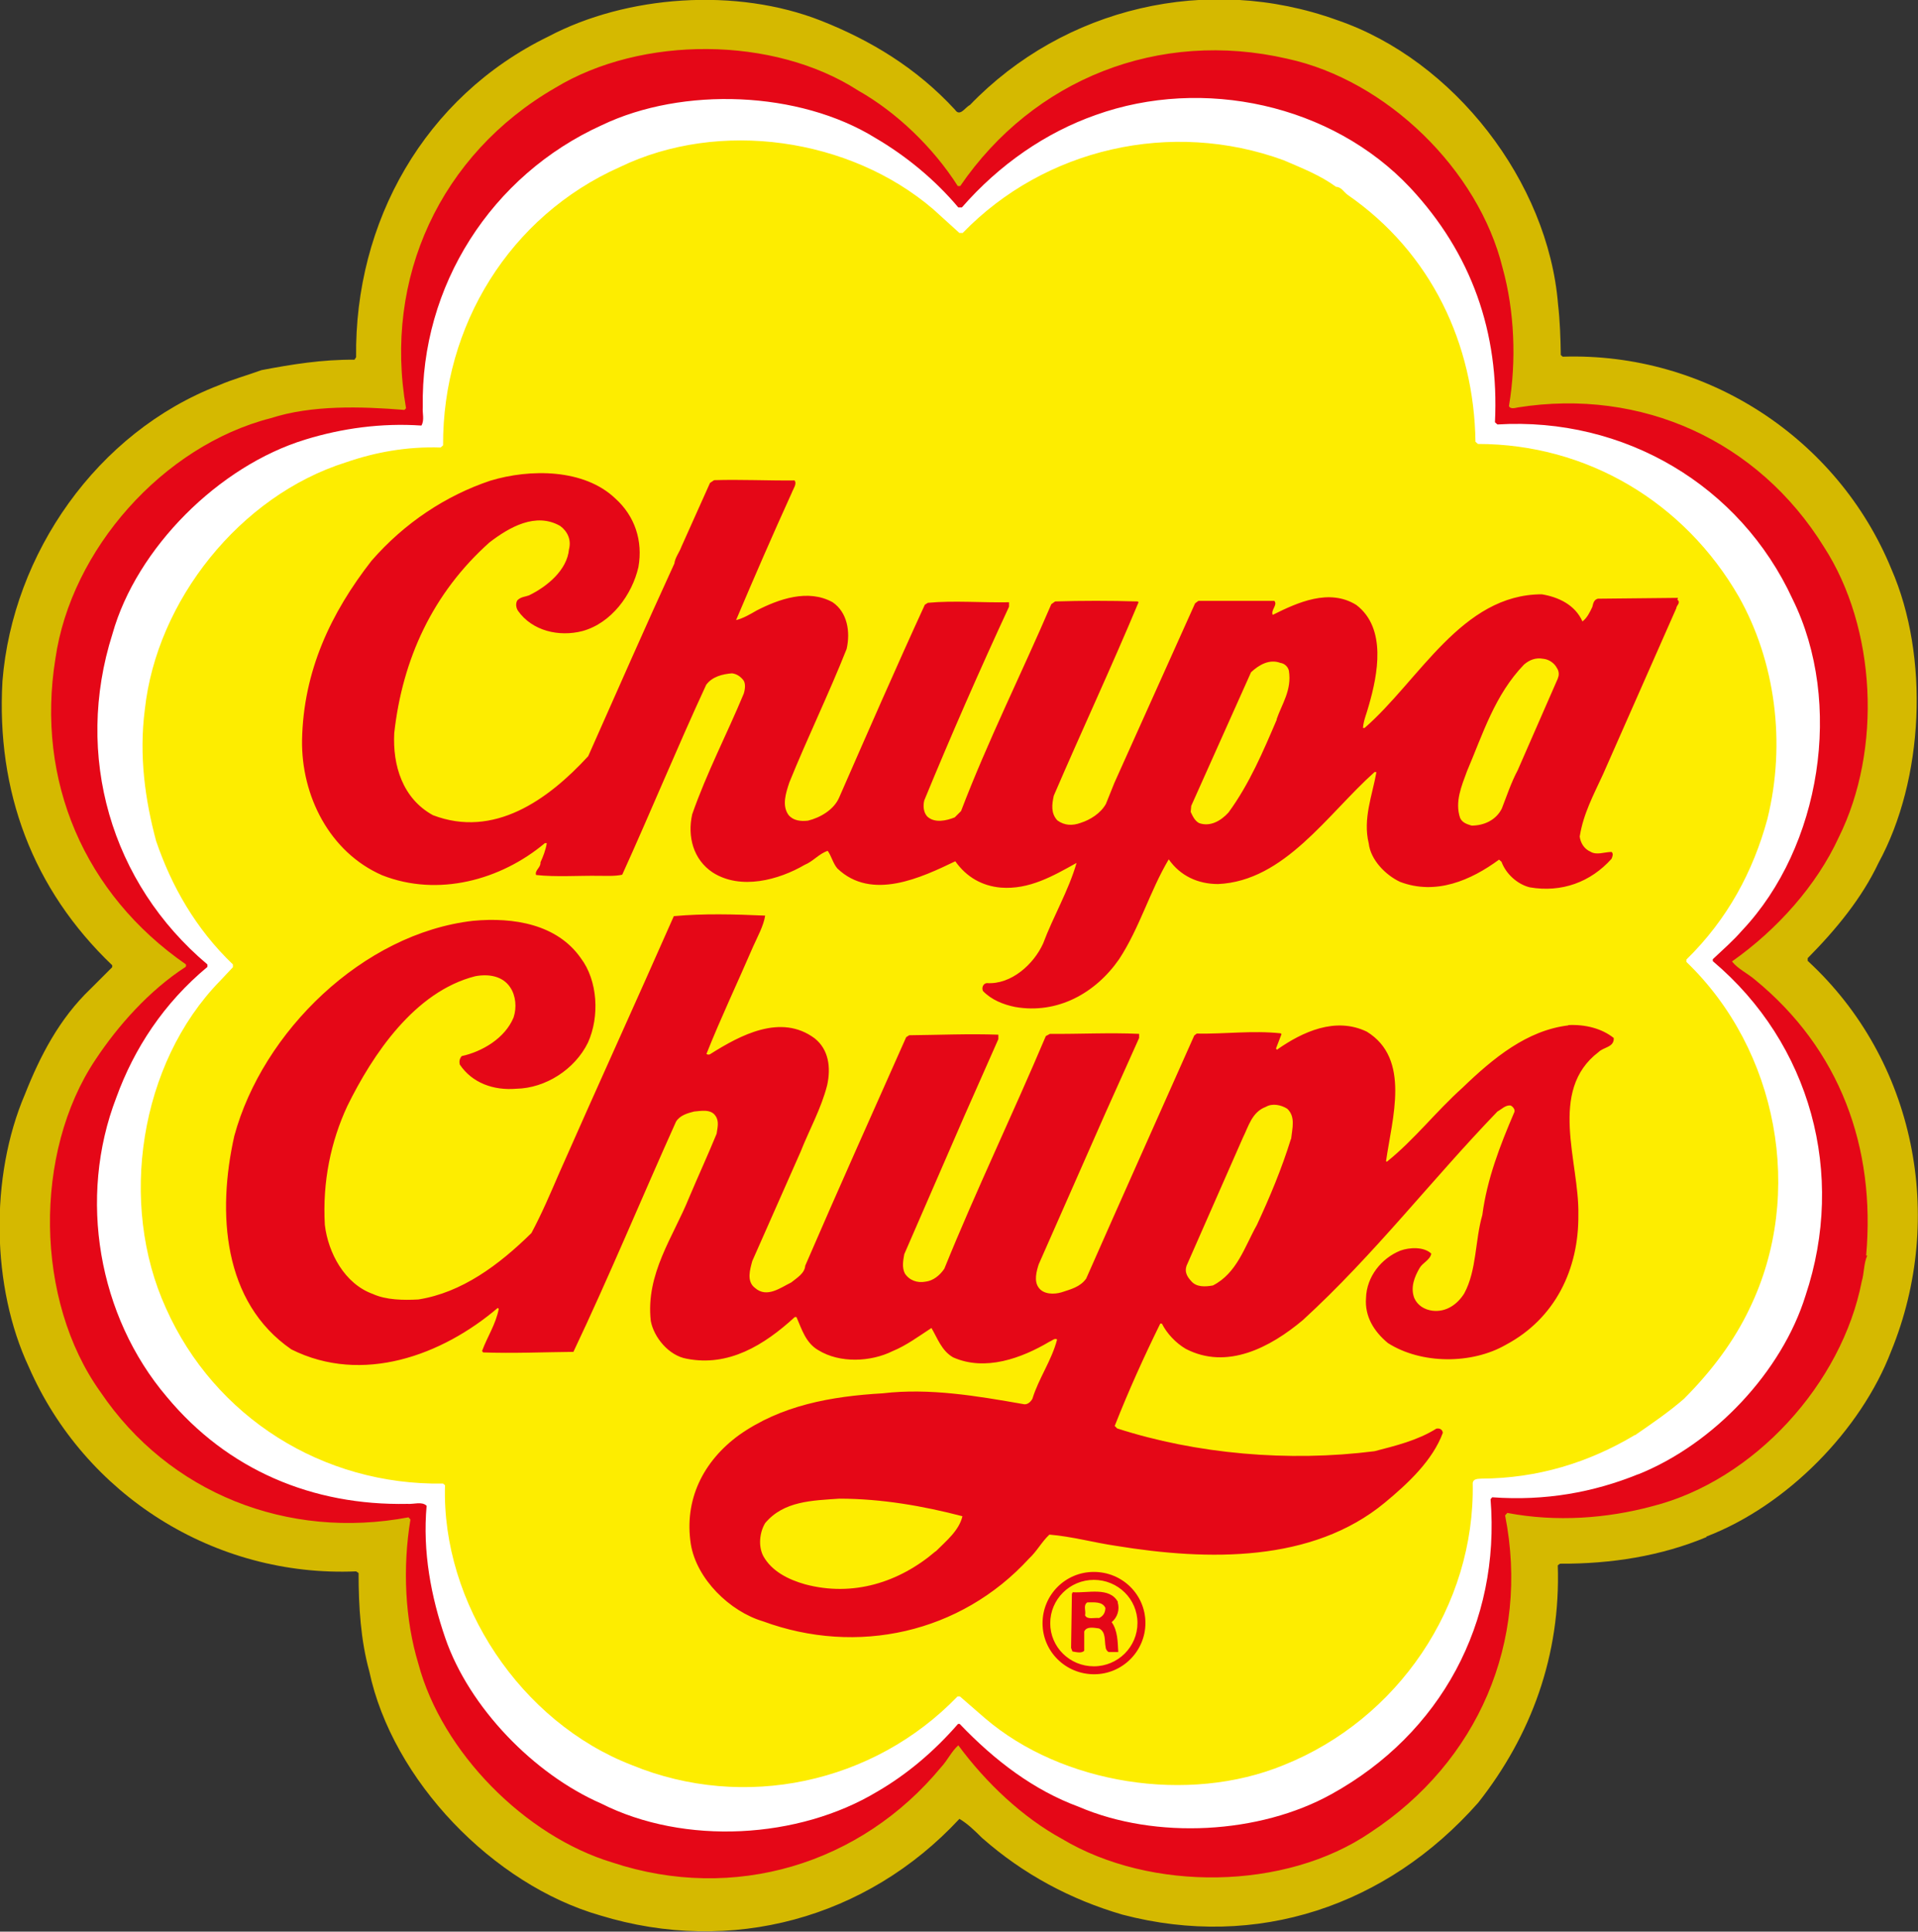 <?xml version="1.0" encoding="UTF-8"?><svg id="_レイヤー_2" xmlns="http://www.w3.org/2000/svg" viewBox="0 0 69.91 70.4"><rect x="0" y="0" width="69.91" height="70.4" fill="#333333" stroke="none"/><defs><style>.cls-1{fill:#fff;}.cls-2{fill:#d5b900;}.cls-3{fill:#fded00;}.cls-4{fill:#e50717;}</style></defs><g id="_レイヤー"><g id="Chupa_Chups_Logo"><path class="cls-2" d="m62.2,56.02c-1.65.69-3.47.98-5.34.97l-.08.06c.11,3.28-.97,6.2-2.9,8.65-3.32,3.76-8.06,5.37-12.97,4.08-1.88-.55-3.6-1.46-5.12-2.8-.26-.26-.53-.52-.82-.69-3.37,3.63-8.32,4.98-13.09,3.52-3.91-1.12-7.58-4.93-8.42-8.9-.31-1.12-.39-2.34-.39-3.58l-.09-.06c-5.16.22-9.89-2.78-11.93-7.45-1.36-2.9-1.43-6.93-.14-9.94.55-1.39,1.25-2.75,2.39-3.84l.79-.79v-.07C1.18,32.4-.14,28.83.09,24.82c.37-4.63,3.44-9.07,7.89-10.78.51-.22,1.03-.36,1.55-.55,1.1-.21,2.21-.39,3.39-.38l.06-.09c-.06-4.93,2.49-9.49,7.01-11.69,2.84-1.5,6.84-1.8,9.95-.57,1.79.71,3.46,1.71,4.87,3.24.18.27.37-.09.54-.17,3.43-3.56,8.67-4.8,13.38-3.1,4.28,1.46,7.7,5.91,8.06,10.36.07.6.09,1.22.1,1.85l.07.06c5.24-.17,10.03,2.98,11.98,7.74,1.39,3.18,1.19,7.67-.47,10.71-.6,1.27-1.53,2.41-2.58,3.47v.1c3.93,3.62,5.04,9.35,3.04,14.23-1.1,2.87-3.79,5.62-6.73,6.75"/><path class="cls-4" d="m68.06,45.76c-.13.29-.11.64-.2.94-.72,3.71-3.91,7.26-7.65,8.2-1.64.44-3.48.58-5.27.24l-.08.09c.91,4.6-.99,8.98-4.9,11.55-3.11,2.13-8.03,2.17-11.25.24-1.43-.78-2.76-2.03-3.78-3.41-.24.21-.39.54-.63.8-2.92,3.53-7.54,4.94-11.98,3.47-3.18-.96-6.21-4.02-7.07-7.24-.49-1.61-.58-3.5-.29-5.26l-.07-.08c-4.4.83-8.73-.87-11.23-4.57-2.39-3.33-2.45-8.72-.18-12.11.82-1.24,1.96-2.52,3.27-3.37.05-.03.02-.07.03-.1-3.7-2.56-5.48-6.69-4.76-11.15.57-3.96,3.91-7.75,7.85-8.76,1.49-.48,3.27-.43,4.87-.3l.06-.06c-.83-4.74,1.25-9.26,5.44-11.68,3.15-1.91,7.96-1.89,11.04.1,1.4.79,2.74,2.08,3.63,3.48h.09c2.67-3.9,7.24-5.72,11.92-4.64,3.61.78,6.97,4.04,7.85,7.63.43,1.55.51,3.38.23,5.03.05.12.22.07.32.05,4.52-.72,8.77,1.22,11.16,5.08,1.91,2.95,2.13,7.39.54,10.59-.8,1.74-2.24,3.36-3.89,4.52.21.27.56.43.83.66,3.11,2.54,4.41,6.12,4.06,10.06"/><path class="cls-1" d="m59.71,53.73c-1.63.66-3.38.98-5.32.84l-.06.07c.36,4.49-1.8,8.54-5.8,10.75-2.61,1.45-6.39,1.67-9.21.46-1.63-.6-3.05-1.67-4.34-3.02h-.06c-.86.99-1.86,1.84-2.95,2.47-2.86,1.72-7.01,1.97-10.06.43-2.45-1.07-4.81-3.5-5.68-6.03-.52-1.51-.83-3.15-.68-4.82-.17-.17-.47-.05-.7-.07-3.46.07-6.56-1.24-8.77-3.9-2.5-2.94-3.25-7.25-1.84-10.91.65-1.79,1.73-3.44,3.32-4.76v-.09c-3.52-2.96-4.87-7.62-3.46-12.05.88-3.13,3.88-6.12,7.03-7.08,1.33-.41,2.78-.61,4.23-.51.12-.2.03-.45.05-.67-.08-4.41,2.49-8.45,6.53-10.28,2.95-1.41,7.19-1.25,9.97.47,1.11.65,2.16,1.51,3.02,2.53h.13c1.37-1.57,3.06-2.73,4.88-3.37,3.91-1.4,8.6-.39,11.46,2.65,2.24,2.4,3.25,5.28,3.09,8.55l.09.08c4.62-.28,8.85,2.22,10.76,6.37,1.86,3.77,1.04,9.02-1.84,12.07-.32.37-.72.72-1.07,1.05v.07c3.57,3.01,4.86,7.76,3.38,12.19-.86,2.77-3.33,5.4-6.09,6.51"/><path class="cls-3" d="m59.59,52.3c-1.69,1.01-3.55,1.58-5.6,1.59-.12.01-.28,0-.31.15.09,4.5-2.74,8.63-6.89,10.29-3.48,1.43-8.08.7-10.89-1.71l-.91-.79h-.09c-3.06,3.17-7.78,4.18-11.87,2.5-4.04-1.56-6.94-5.89-6.81-10.2l-.07-.06c-4.38.07-8.33-2.42-10.1-6.39-1.74-3.81-.97-8.92,1.97-11.93l.47-.5v-.1c-1.36-1.3-2.24-2.86-2.8-4.5-.4-1.49-.63-3.11-.41-4.8.43-3.95,3.46-7.78,7.33-9,1.07-.37,2.22-.58,3.45-.54l.09-.08c-.02-4.35,2.42-8.35,6.44-10.14,3.64-1.76,8.39-1.06,11.42,1.53l.96.87h.12c2.98-3.08,7.6-4.15,11.7-2.65.67.29,1.32.54,1.91.97.19,0,.29.2.42.29,3.05,2.11,4.61,5.44,4.66,9l.09.08c3.98,0,7.53,2.13,9.51,5.57,1.32,2.34,1.73,5.31,1.04,8.1-.52,1.91-1.45,3.65-2.95,5.12v.09c3.33,3.2,4.32,8.45,2.31,12.61-.57,1.21-1.41,2.32-2.4,3.31-.55.48-1.18.91-1.79,1.33"/><path class="cls-4" d="m61.16,21.79l-2.92.03c-.15.04-.17.18-.2.3-.09.19-.19.4-.36.53-.27-.61-.88-.89-1.48-.99-2.92,0-4.46,3.13-6.46,4.87h-.06c.02-.28.14-.54.21-.81.33-1.14.66-2.82-.45-3.67-.99-.62-2.15-.09-3.05.36-.08-.18.19-.36.06-.51h-2.77s-.12.09-.12.09l-2.94,6.54-.31.77c-.19.34-.57.58-.92.69-.3.11-.59.1-.85-.09-.24-.26-.2-.58-.13-.9,1.01-2.35,2.1-4.68,3.09-7.05l-.03-.03c-1.02-.03-2.05-.03-3.01,0l-.14.1c-1.08,2.52-2.31,4.97-3.29,7.54l-.23.23c-.3.12-.73.22-1-.03-.14-.15-.16-.39-.11-.59.98-2.38,2.01-4.73,3.09-7.06v-.16c-.98.02-2.01-.07-2.96.02l-.11.07c-1.07,2.33-2.09,4.67-3.12,7.02-.19.45-.69.74-1.14.85-.27.03-.54,0-.71-.21-.25-.35-.09-.81.03-1.18.66-1.63,1.44-3.23,2.09-4.87.14-.62.03-1.33-.51-1.7-.9-.5-1.97-.11-2.77.3-.24.14-.5.29-.75.35.66-1.56,1.33-3.1,2.03-4.64.05-.14.2-.33.1-.45-.97.01-1.96-.04-2.93-.01l-.15.1-1.04,2.32c-.08.22-.23.39-.26.62-1.07,2.33-2.1,4.68-3.14,7.02-1.47,1.6-3.44,3-5.66,2.15-1.11-.61-1.47-1.82-1.41-2.99.3-2.7,1.4-5.1,3.47-6.95.73-.56,1.69-1.11,2.58-.6.27.2.41.51.32.85-.07.76-.8,1.36-1.46,1.68-.13.05-.31.05-.43.19-.06.12-.04.26.03.37.52.74,1.5.96,2.35.74,1.06-.29,1.81-1.33,2.04-2.33.17-.96-.13-1.86-.84-2.5-1.14-1.09-3.11-1.09-4.56-.65-1.61.54-3.12,1.53-4.33,2.92-1.48,1.9-2.48,4.01-2.53,6.53-.03,2.03,1,4.09,2.92,4.93,2.03.8,4.32.18,5.93-1.17h.07c-.04.25-.13.48-.23.7.02.19-.22.29-.16.46.72.08,1.53.02,2.28.03.28,0,.59.02.86-.04,1.04-2.29,2-4.63,3.06-6.92.22-.3.59-.39.94-.42.16.02.29.1.4.23.11.12.08.35.03.51-.61,1.47-1.35,2.88-1.88,4.4-.18.81.04,1.65.75,2.12,1.02.65,2.41.27,3.35-.28.3-.12.53-.41.84-.51.14.2.19.45.35.64,1.25,1.2,3.07.33,4.3-.26.41.58.98.9,1.66.96,1.03.08,1.9-.42,2.76-.9-.29,1.01-.85,1.95-1.22,2.94-.34.75-1.16,1.5-2.05,1.44-.13.01-.2.17-.14.29.31.32.73.49,1.17.58,1.54.27,2.93-.5,3.79-1.74.75-1.14,1.12-2.48,1.81-3.64.42.6,1.06.9,1.8.9,2.42-.11,3.98-2.54,5.7-4.08h.07c-.15.85-.5,1.7-.28,2.6.07.6.61,1.15,1.14,1.4,1.31.5,2.59-.06,3.61-.81l.09.08c.16.44.58.82,1.03.93,1.16.2,2.22-.19,2.98-1.04.03-.07.08-.19,0-.25-.26,0-.54.13-.77-.01-.23-.1-.36-.32-.39-.55.13-.83.51-1.53.85-2.27l2.67-6.05c0-.1.18-.21.04-.31Zm-14.62,4.43c-.5,1.17-1,2.35-1.76,3.39-.28.31-.67.53-1.07.39-.16-.08-.24-.26-.31-.41l.02-.22,2.18-4.87c.29-.27.67-.49,1.07-.34.15.02.28.14.31.29.11.71-.26,1.21-.45,1.77Zm10.25-1.51l-1.47,3.36c-.24.45-.4.94-.58,1.4-.21.42-.65.62-1.1.62-.16-.05-.34-.1-.42-.28-.2-.59.06-1.18.25-1.7.58-1.36,1.01-2.78,2.08-3.89.2-.17.42-.26.7-.21.21.02.41.16.5.34.07.1.09.25.03.37Zm.38,12.66c-1.51.18-2.74,1.19-3.87,2.28-.96.86-1.75,1.89-2.75,2.69l-.03-.02c.22-1.56.91-3.73-.7-4.72-1.14-.55-2.34,0-3.28.66l-.03-.05.2-.52-.03-.03c-1.04-.11-2.03.03-3.06.01l-.09.07c-1.31,2.95-2.64,5.91-3.94,8.86-.22.31-.57.39-.9.5-.27.08-.65.08-.83-.17-.18-.24-.08-.6,0-.85l2.43-5.51,1.23-2.74v-.15c-1.08-.05-2.18.01-3.25,0l-.15.08c-1.21,2.86-2.54,5.62-3.7,8.48-.16.24-.41.44-.68.47-.31.06-.6-.05-.76-.3-.11-.22-.06-.48-.02-.7l2.2-5.06,1.23-2.78v-.16c-1.07-.04-2.19.01-3.25.02l-.11.07c-1.23,2.77-2.48,5.55-3.68,8.33-.02.28-.3.44-.51.61-.39.19-.89.58-1.32.2-.32-.24-.18-.68-.1-.98l1.76-3.98c.32-.81.75-1.57.97-2.43.14-.64.06-1.3-.46-1.71-1.23-.91-2.71-.11-3.79.57-.03.03-.1.04-.15,0,.53-1.33,1.14-2.61,1.7-3.91.16-.36.38-.75.44-1.13-1.12-.05-2.25-.08-3.33.02-1.38,3.13-2.8,6.24-4.18,9.37-.32.74-.63,1.47-1.01,2.18-1.19,1.17-2.54,2.17-4.12,2.42-.55.03-1.18.02-1.66-.2-1.03-.37-1.63-1.5-1.75-2.52-.09-1.57.22-3.04.82-4.33.92-1.87,2.45-4.17,4.66-4.73.47-.09,1-.02,1.28.41.2.3.24.73.12,1.09-.31.76-1.15,1.25-1.89,1.41-.08.09-.1.2-.07.31.45.67,1.23.95,2.06.88,1.06-.02,2.13-.7,2.61-1.68.43-.95.36-2.26-.26-3.08-.86-1.23-2.44-1.5-3.93-1.36-4.01.46-7.67,4.04-8.7,7.84-.63,2.8-.42,6.06,2.08,7.78,2.58,1.29,5.49.22,7.52-1.51l.04.03c-.11.57-.42,1.02-.61,1.54l.04.05c1.09.04,2.2-.01,3.29-.02,1.31-2.76,2.48-5.59,3.74-8.39.14-.23.42-.31.66-.37.25-.02.61-.1.78.16.14.2.07.43.04.65-.32.78-.67,1.54-1,2.32-.58,1.44-1.59,2.78-1.4,4.5.11.6.66,1.27,1.31,1.38,1.52.3,2.82-.49,3.94-1.52h.06c.19.43.33.94.8,1.21.78.48,1.91.43,2.71.03.49-.2.95-.54,1.41-.84.22.37.37.83.79,1.07,1.17.52,2.5.03,3.51-.57.09-.03.2-.15.28-.08-.2.77-.67,1.41-.9,2.16-.06.11-.19.24-.35.19-1.65-.29-3.4-.59-5.1-.39-1.9.11-3.71.44-5.24,1.52-1.32.96-2.01,2.37-1.76,3.98.21,1.27,1.42,2.45,2.63,2.81,3.42,1.26,7.2.44,9.7-2.29.29-.27.46-.61.74-.87.84.07,1.61.29,2.43.41,3.37.55,7.15.61,9.79-1.57.87-.72,1.75-1.55,2.12-2.55-.01-.13-.14-.18-.24-.15-.69.43-1.48.62-2.25.82-3.14.4-6.5.1-9.38-.83l-.09-.09c.5-1.27,1.06-2.51,1.66-3.73h.06c.18.36.51.71.87.92,1.5.78,3.08-.05,4.27-1.05,2.6-2.38,4.67-5.09,7.09-7.6.15-.08.29-.24.48-.22.1.05.19.17.12.28-.5,1.17-.98,2.4-1.15,3.71-.27.93-.2,2.01-.66,2.86-.25.4-.66.69-1.16.63-.29-.04-.54-.19-.66-.46-.15-.39.01-.78.19-1.09.11-.2.38-.29.43-.53-.27-.26-.8-.23-1.13-.11-.69.28-1.23.95-1.25,1.73-.05.66.28,1.21.8,1.64,1.21.77,3.05.78,4.3.06,1.8-.96,2.66-2.76,2.64-4.74.04-1.92-1.12-4.52.74-5.93.18-.18.57-.17.55-.51-.44-.35-1.04-.5-1.66-.47Zm-23.07,19.17c-1.32,1.13-3.01,1.67-4.76,1.2-.6-.17-1.21-.47-1.52-1.03-.19-.37-.13-.87.07-1.2.68-.81,1.72-.82,2.7-.89,1.55,0,3.07.27,4.49.64-.12.52-.59.9-.97,1.28Zm12.95-15.02c-.33,1.07-.77,2.12-1.24,3.13-.44.78-.72,1.75-1.6,2.2-.28.05-.61.07-.8-.17-.14-.15-.24-.33-.16-.55l2.05-4.66c.21-.42.33-.94.84-1.13.24-.14.56-.07.78.07.31.29.18.72.14,1.1Zm-7.18,15.77c-1.04,0-1.87.84-1.87,1.87,0,1.03.84,1.86,1.88,1.86,1.03,0,1.87-.84,1.87-1.87,0-1.03-.84-1.86-1.88-1.86Zm0,3.44c-.88,0-1.59-.7-1.59-1.57,0-.87.71-1.58,1.59-1.58.88,0,1.59.7,1.59,1.57,0,.87-.71,1.58-1.59,1.58Zm.88-2.34c-.3-.57-1.11-.32-1.65-.36l-.03.06-.03,1.97.05.13c.13.02.34.08.43-.03v-.7c.09-.2.37-.13.54-.11.26.13.19.45.24.68,0,.07.05.15.11.18h.35c-.02-.37-.02-.78-.24-1.09.21-.17.3-.46.22-.72Zm-.7.58c-.15-.02-.43.07-.5-.1.04-.17-.08-.35.08-.47.24,0,.55-.04.66.2,0,.16-.07.3-.23.37Z"/></g></g></svg>